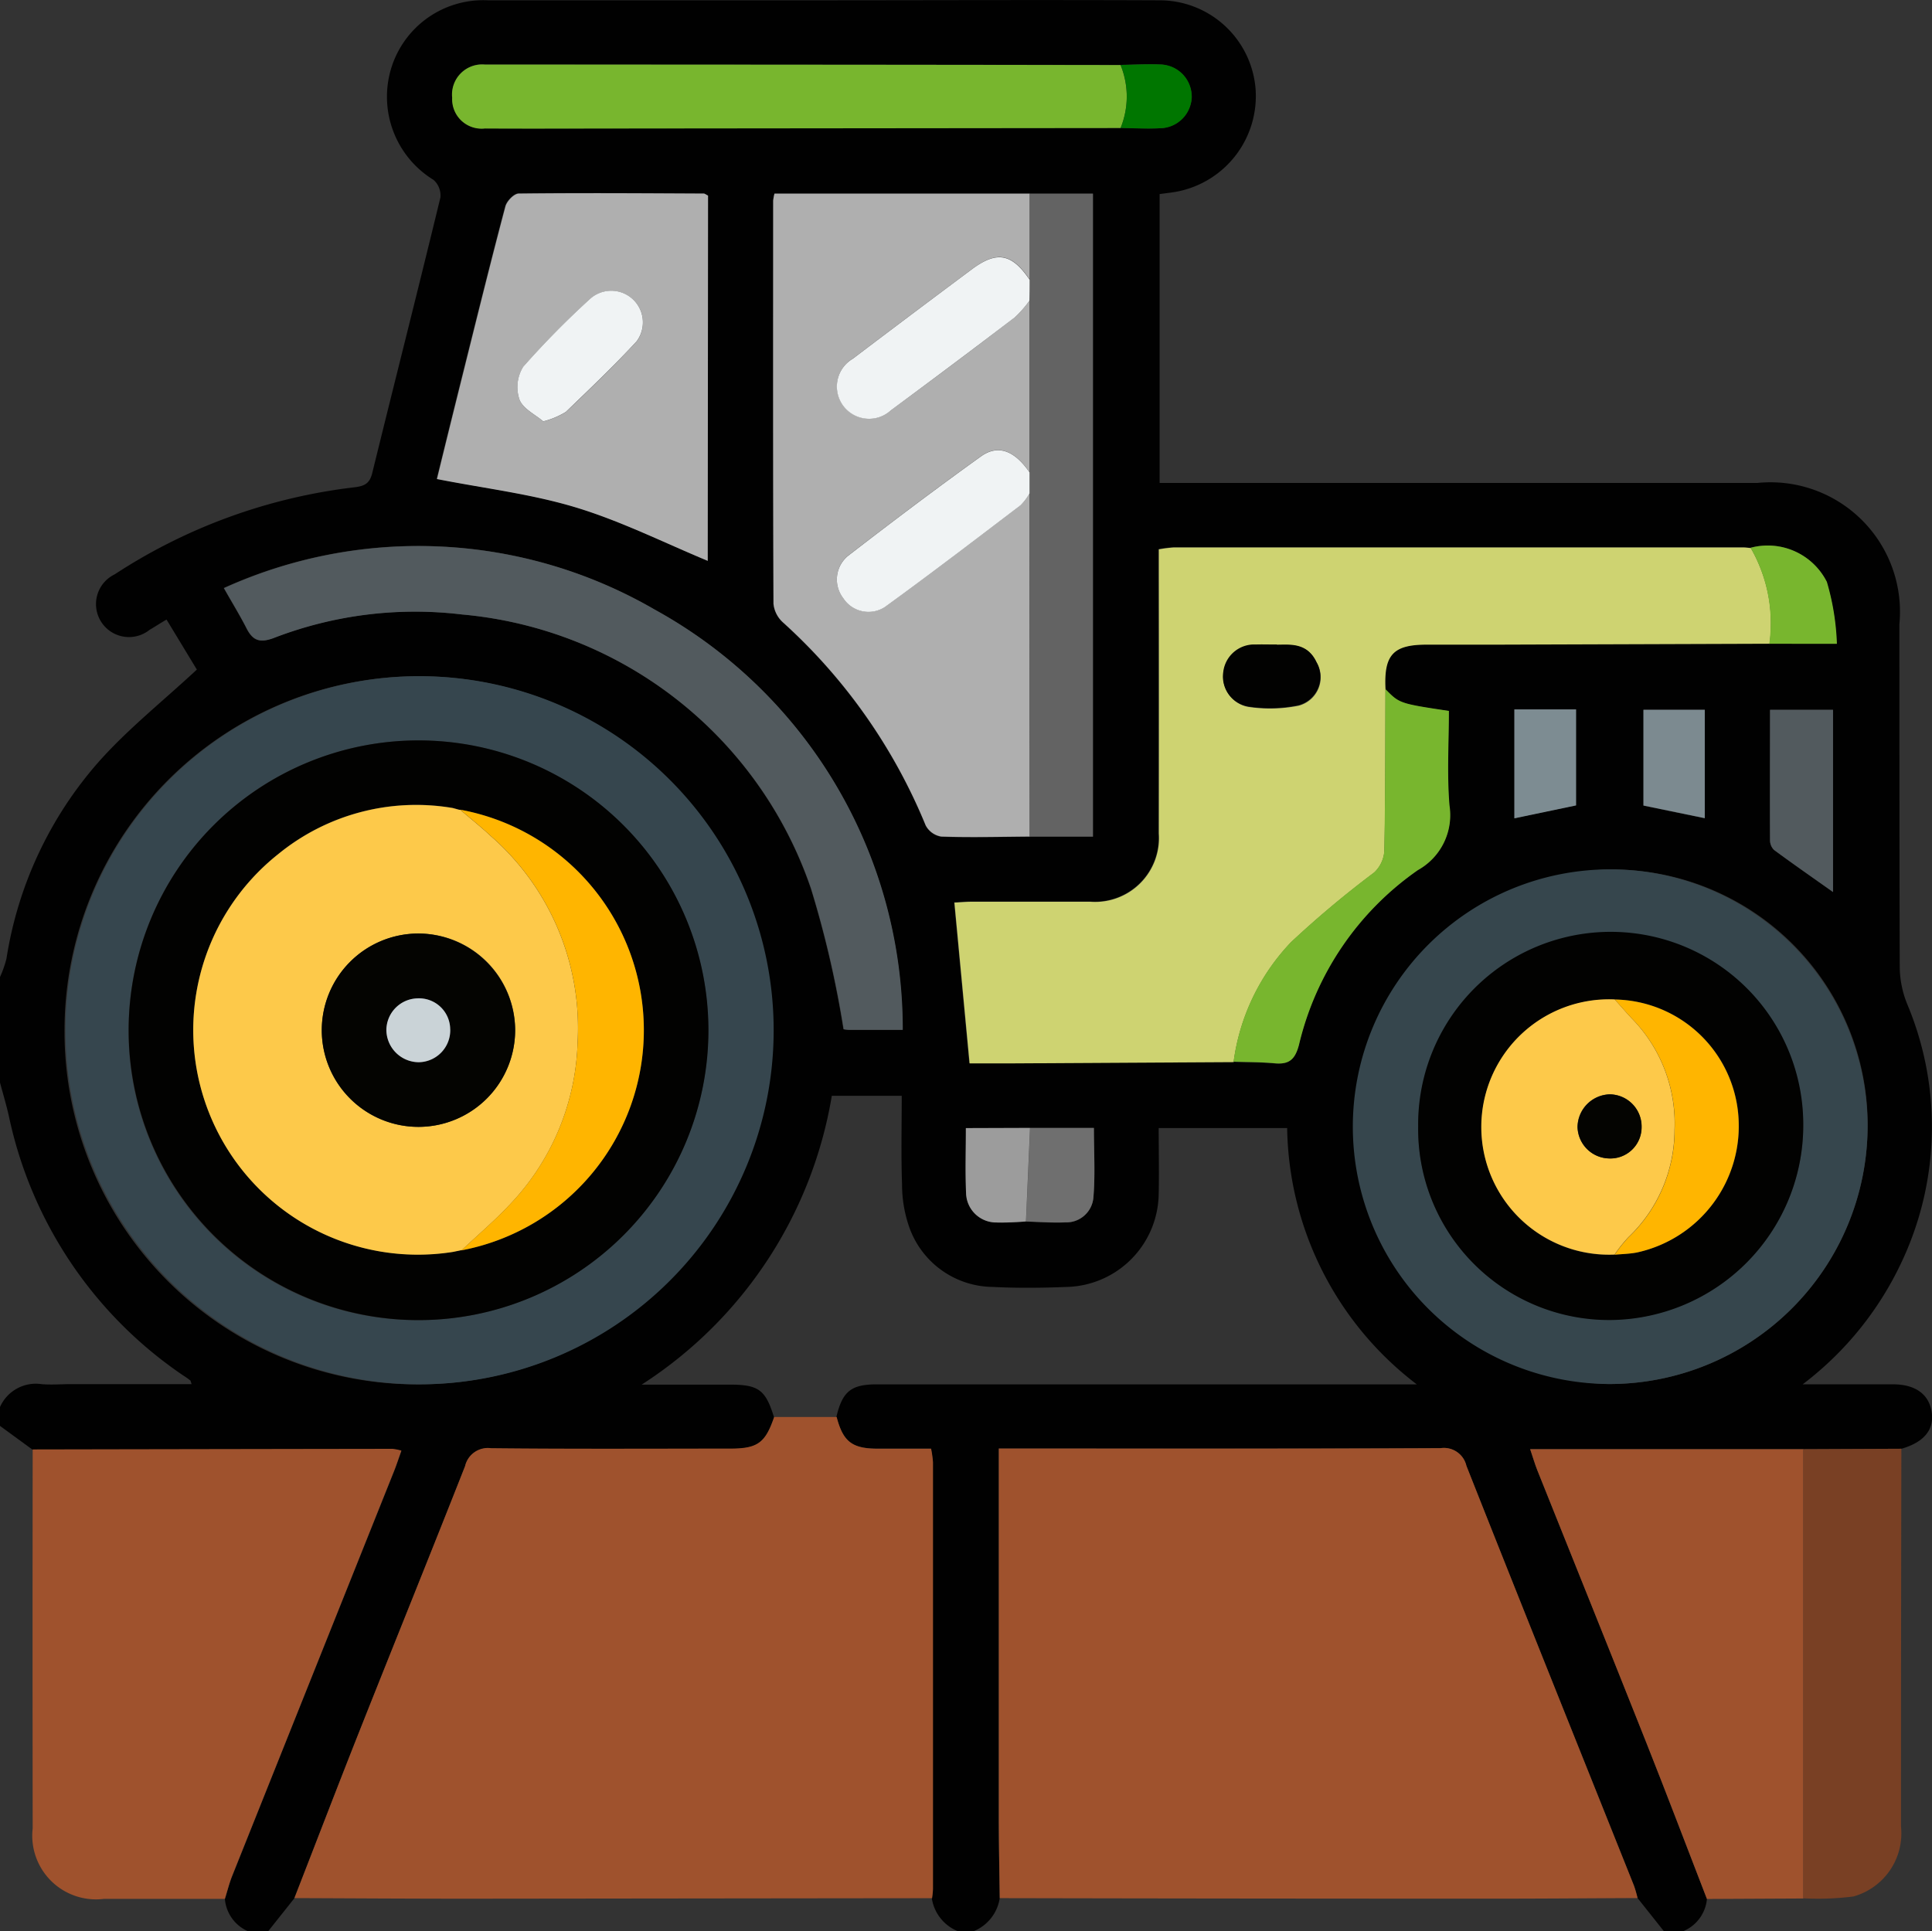 <svg xmlns="http://www.w3.org/2000/svg" width="44.92" height="44.91" viewBox="0 0 44.92 44.91">
  <rect x="0" y="0" width="44.92" height="44.91" fill="#333333" stroke="none"/>
  <g id="Grupo_238286" data-name="Grupo 238286" transform="translate(0 -0.693)">
    <g id="Grupo_238287" data-name="Grupo 238287" transform="translate(0 0.693)">
      <path id="Trazado_267659" data-name="Trazado 267659" d="M0,25.868V23.412a2.565,2.565,0,0,0,.15-.426,9.024,9.024,0,0,1,2.142-4.575c.682-.768,1.5-1.417,2.285-2.148L3.872,15.1c-.171.1-.281.173-.394.239a.767.767,0,1,1-.814-1.289,12.939,12.939,0,0,1,5.577-2.026c.238-.028.355-.09.414-.332.525-2.137,1.067-4.27,1.585-6.408a.485.485,0,0,0-.16-.408,2.268,2.268,0,0,1-.987-2.587A2.239,2.239,0,0,1,11.349.7q3.639,0,7.278,0C21.4.7,24.181.688,26.958.7a2.239,2.239,0,0,1,2.234,2.05,2.263,2.263,0,0,1-1.766,2.386c-.151.034-.307.047-.464.07v6.717h13.9a3.011,3.011,0,0,1,3.3,3.282c0,2.659,0,5.319.008,7.978a2.347,2.347,0,0,0,.167.842,7.373,7.373,0,0,1-.094,5.951,7.62,7.62,0,0,1-2.33,2.907c.768,0,1.433,0,2.1,0,.523,0,.838.233.9.646s-.183.7-.7.852l-2.283.01H35.577c.066.2.11.346.167.491.845,2.113,1.7,4.224,2.536,6.339.478,1.206.938,2.419,1.407,3.629a.9.9,0,0,1-.56.753h-.438l-.615-.774c-.028-.1-.047-.2-.085-.291-1.3-3.253-2.606-6.5-3.895-9.76a.537.537,0,0,0-.6-.41c-3.26.014-6.52.009-9.78.009h-.492v.591q0,3.99,0,7.98c0,.628.014,1.256.022,1.884a.991.991,0,0,1-.614.771h-.351a.985.985,0,0,1-.614-.771,2.121,2.121,0,0,0,.022-.217q0-4.961,0-9.922a2.473,2.473,0,0,0-.044-.316c-.43,0-.836,0-1.242,0-.6,0-.8-.165-.954-.738.139-.589.34-.755.936-.755q6,0,12.01,0h.548a7.634,7.634,0,0,1-3.014-5.96H26.94c0,.53.012,1.039,0,1.546a2.193,2.193,0,0,1-2.116,2.148c-.583.023-1.17.03-1.753,0a2.08,2.08,0,0,1-1.934-1.4,3,3,0,0,1-.164-.981c-.024-.693-.007-1.387-.007-2.063H19.34a9.918,9.918,0,0,1-4.421,6.716h2.044c.676,0,.836.119,1.034.76-.206.6-.385.734-1.02.734-1.855,0-3.711.011-5.566-.009a.542.542,0,0,0-.6.416c-.807,2.049-1.634,4.09-2.446,6.137-.516,1.3-1.016,2.606-1.523,3.909l-.615.774H5.79a.9.9,0,0,1-.561-.756c.057-.18.1-.365.172-.54q1.873-4.692,3.751-9.382c.063-.158.116-.321.181-.5a1.263,1.263,0,0,0-.205-.041q-4.183.005-8.367.014L0,33.85v-.439a.91.91,0,0,1,.96-.533c.232.022.467,0,.7,0H4.455c-.022-.063-.022-.078-.03-.084-.046-.036-.092-.071-.14-.1A9.707,9.707,0,0,1,.205,26.64c-.059-.26-.136-.515-.205-.772M23.855,29.1c.3.008.609.033.912.019a.631.631,0,0,0,.655-.585c.044-.528.011-1.062.011-1.61H22.462c0,.525-.017,1.015.005,1.5a.7.7,0,0,0,.7.695c.23.014.462-.014.693-.023m2.2-25.427c.3,0,.609.021.912.006a.772.772,0,0,0,.738-.72.773.773,0,0,0-.74-.763c-.3-.016-.608.005-.912.01q-7.39-.007-14.781-.011a.7.7,0,0,0-.759.77.684.684,0,0,0,.76.716c1.155.009,2.31,0,3.465,0l11.316-.011M23.941,5.2H18.006a1.141,1.141,0,0,0-.03.166c0,3.123-.005,6.247.007,9.37a.676.676,0,0,0,.219.434,13.012,13.012,0,0,1,3.319,4.72.5.5,0,0,0,.364.262c.685.021,1.371,0,2.057,0h1.47V5.2ZM40.7,13.43c-.058,0-.117-.013-.175-.013q-6.621,0-13.241,0a2.832,2.832,0,0,0-.348.044v.516q0,3.047,0,6.093a1.485,1.485,0,0,1-1.591,1.585c-.921,0-1.841,0-2.762,0-.151,0-.3.015-.4.019l.353,3.739c.333,0,.695,0,1.056,0l5.083-.029c.32.011.641.008.96.037s.471-.084.562-.428a6.875,6.875,0,0,1,2.767-4.066,1.461,1.461,0,0,0,.732-1.5c-.061-.734-.014-1.477-.014-2.2-1.149-.174-1.149-.174-1.477-.51-.043-.8.175-1.034.96-1.036.555,0,1.109,0,1.664,0l6.3-.021h1.572a5.774,5.774,0,0,0-.233-1.439A1.538,1.538,0,0,0,40.7,13.43M9.745,32.883A8.233,8.233,0,1,0,1.5,24.631a8.2,8.2,0,0,0,8.246,8.253m33.678-5.971a5.938,5.938,0,0,0-6.058-6A5.984,5.984,0,0,0,37.4,32.876a6.006,6.006,0,0,0,6.023-5.964M16.455,13.735v-8.5c-.047-.023-.072-.047-.1-.047-1.432,0-2.864-.015-4.3,0-.108,0-.279.177-.311.3-.332,1.254-.643,2.514-.958,3.773-.218.872-.432,1.745-.634,2.565,1.111.219,2.2.349,3.242.664s2.041.819,3.054,1.238m4.534,10.907a11.128,11.128,0,0,0-5.765-9.769,10.947,10.947,0,0,0-10.016-.5c.2.354.375.637.525.933s.306.348.625.231a9.121,9.121,0,0,1,4.384-.55,9.46,9.46,0,0,1,8.117,6.376,23.746,23.746,0,0,1,.757,3.269.822.822,0,0,0,.151.014c.377,0,.755,0,1.222,0M41.153,17.2c0,1.046,0,2.037,0,3.028a.318.318,0,0,0,.092.228c.45.332.909.651,1.372.979V17.2Zm-1.515,2.518V17.2H38.211v2.227l1.426.294M35.21,17.189v2.529l1.434-.3V17.189Z" transform="translate(0 -0.693)" fill="#010101"/>
      <path id="Trazado_267665" data-name="Trazado 267665" d="M73.237,293.068q-5.4.006-10.8.012c-1.341,0-2.682-.009-4.023-.014.507-1.3,1.008-2.609,1.523-3.909.812-2.047,1.639-4.088,2.446-6.137a.542.542,0,0,1,.6-.416c1.855.02,3.71.01,5.566.009.635,0,.814-.131,1.02-.734l1.453,0c.15.574.358.736.954.738.406,0,.812,0,1.242,0a2.472,2.472,0,0,1,.044.316q0,4.961,0,9.922a2.116,2.116,0,0,1-.022.217" transform="translate(-51.569 -248.929)" fill="#9f522d"/>
      <path id="Trazado_267666" data-name="Trazado 267666" d="M213.065,298.57c-1.166.005-2.332.015-3.5.014q-5.663,0-11.327-.012c-.008-.628-.022-1.256-.022-1.884q0-3.99,0-7.98v-.591h.492c3.26,0,6.52.006,9.78-.009a.537.537,0,0,1,.6.41c1.288,3.257,2.595,6.508,3.894,9.76a3.01,3.01,0,0,1,.085.291" transform="translate(-174.993 -254.434)" fill="#9f522d"/>
      <path id="Trazado_267667" data-name="Trazado 267667" d="M208.314,111.527l-6.3.021c-.555,0-1.109,0-1.664,0-.784,0-1,.238-.96,1.036-.005,1.255,0,2.51-.026,3.765a.752.752,0,0,1-.237.5,23.3,23.3,0,0,0-1.931,1.618,4.99,4.99,0,0,0-1.337,2.789l-5.083.029c-.362,0-.723,0-1.056,0l-.353-3.739c.094,0,.246-.019.4-.019.921,0,1.842,0,2.762,0a1.485,1.485,0,0,0,1.591-1.585q.005-3.047,0-6.093v-.516a2.832,2.832,0,0,1,.348-.044q6.621,0,13.241,0c.058,0,.116.009.175.013a3.511,3.511,0,0,1,.435,2.232m-11.447.022c-.23,0-.361,0-.491,0a.724.724,0,0,0-.756.641.706.706,0,0,0,.586.8,3.365,3.365,0,0,0,1.158-.029.683.683,0,0,0,.419-1.008c-.215-.458-.622-.4-.915-.4" transform="translate(-167.176 -96.558)" fill="#ced371"/>
      <path id="Trazado_267668" data-name="Trazado 267668" d="M21.033,151.361a8.233,8.233,0,1,1,.022-16.466,8.233,8.233,0,0,1-.022,16.466m-.008-1.493a6.74,6.74,0,1,0-6.748-6.741,6.71,6.71,0,0,0,6.748,6.741" transform="translate(-11.289 -119.171)" fill="#36464e"/>
      <path id="Trazado_267669" data-name="Trazado 267669" d="M10.945,298.674c-.935,0-1.87,0-2.806,0a1.481,1.481,0,0,1-1.663-1.64q-.006-4.405,0-8.81,4.183-.008,8.367-.014a1.258,1.258,0,0,1,.205.041c-.066.184-.118.347-.181.5q-1.875,4.691-3.751,9.382c-.07.175-.115.36-.172.54" transform="translate(-5.716 -254.52)" fill="#9f522d"/>
      <path id="Trazado_267670" data-name="Trazado 267670" d="M159.381,54.075c-.686.005-1.372.024-2.057,0a.5.5,0,0,1-.364-.262,13.01,13.01,0,0,0-3.319-4.72.676.676,0,0,1-.219-.434c-.012-3.123-.008-6.247-.007-9.37a1.138,1.138,0,0,1,.03-.165h5.935q0,1,0,2c-.413-.61-.761-.677-1.34-.245q-1.388,1.034-2.768,2.08a.75.75,0,1,0,.885,1.2q1.448-1.064,2.875-2.157a2.58,2.58,0,0,0,.343-.389q0,2,0,3.991c-.343-.5-.729-.658-1.126-.373-1.044.749-2.069,1.524-3.087,2.309a.711.711,0,0,0-.12.987.7.7,0,0,0,.971.208c1.064-.771,2.107-1.57,3.153-2.365a1.28,1.28,0,0,0,.209-.276q0,3.989.005,7.978" transform="translate(-135.438 -34.623)" fill="#afafaf"/>
      <path id="Trazado_267672" data-name="Trazado 267672" d="M280.348,179.232a6.006,6.006,0,0,1-6.023,5.964,5.984,5.984,0,1,1,6.023-5.964M269.9,179.2a4.441,4.441,0,0,0,4.484,4.5,4.525,4.525,0,0,0,4.469-4.468,4.476,4.476,0,1,0-8.953-.034" transform="translate(-236.926 -153.013)" fill="#36464d"/>
      <path id="Trazado_267673" data-name="Trazado 267673" d="M309.994,298.751l-2.238.011c-.468-1.21-.928-2.423-1.407-3.629-.84-2.115-1.691-4.226-2.536-6.339-.058-.145-.1-.295-.167-.491H310l0,10.448" transform="translate(-268.069 -254.605)" fill="#9f522d"/>
      <path id="Trazado_267674" data-name="Trazado 267674" d="M93.008,47.567C92,47.148,91,46.647,89.955,46.329s-2.131-.445-3.242-.664c.2-.821.417-1.694.634-2.565.314-1.259.625-2.519.958-3.773.033-.124.2-.3.311-.3,1.432-.017,2.863-.007,4.3,0,.025,0,.05.023.1.047Zm-3.822-3.242a1.905,1.905,0,0,0,.524-.22c.56-.533,1.117-1.071,1.643-1.638a.736.736,0,0,0-1.069-1,20.432,20.432,0,0,0-1.566,1.589.9.9,0,0,0-.086.762c.082.215.37.35.555.509" transform="translate(-76.553 -34.525)" fill="#afafaf"/>
      <path id="Trazado_267675" data-name="Trazado 267675" d="M60.236,120.374c-.467,0-.844,0-1.222,0a.822.822,0,0,1-.151-.014,23.762,23.762,0,0,0-.757-3.269,9.46,9.46,0,0,0-8.117-6.376,9.123,9.123,0,0,0-4.384.55c-.319.117-.482.05-.625-.231s-.325-.579-.525-.932a10.947,10.947,0,0,1,10.016.5,11.128,11.128,0,0,1,5.765,9.769" transform="translate(-39.246 -96.426)" fill="#525a5e"/>
      <path id="Trazado_267676" data-name="Trazado 267676" d="M357.826,298.675l0-10.448,2.283-.01Q360.1,292.61,360.1,297a1.523,1.523,0,0,1-1.109,1.629,6.594,6.594,0,0,1-1.161.042" transform="translate(-315.901 -254.529)" fill="#794024"/>
      <path id="Trazado_267677" data-name="Trazado 267677" d="M105.264,14.963l-11.316.011c-1.155,0-2.31.006-3.465,0a.685.685,0,0,1-.76-.716.7.7,0,0,1,.759-.77q7.39,0,14.781.011a1.937,1.937,0,0,1,0,1.467" transform="translate(-79.21 -11.986)" fill="#78b62e"/>
      <path id="Trazado_267678" data-name="Trazado 267678" d="M204.281,41.126q0-1,0-2h1.471V54.076h-1.47q0-3.989-.005-7.978,0-.245,0-.49,0-2,0-3.991,0-.245.006-.491" transform="translate(-180.341 -34.624)" fill="#636363"/>
      <path id="Trazado_267679" data-name="Trazado 267679" d="M244.782,146.148a4.988,4.988,0,0,1,1.337-2.789,23.324,23.324,0,0,1,1.931-1.618.752.752,0,0,0,.237-.5c.024-1.255.021-2.51.026-3.765.328.336.328.336,1.477.509,0,.728-.047,1.471.014,2.2a1.461,1.461,0,0,1-.733,1.5,6.875,6.875,0,0,0-2.767,4.066c-.091.344-.23.458-.562.428s-.639-.026-.959-.037" transform="translate(-216.102 -121.454)" fill="#78b62e"/>
      <path id="Trazado_267680" data-name="Trazado 267680" d="M351.233,141.574H352.7v4.236c-.463-.328-.922-.647-1.372-.979a.318.318,0,0,1-.092-.228c-.006-.991,0-1.982,0-3.029" transform="translate(-310.081 -125.068)" fill="#525a5e"/>
      <path id="Trazado_267681" data-name="Trazado 267681" d="M327.558,144.073l-1.426-.294v-2.227h1.426Z" transform="translate(-287.921 -125.048)" fill="#7c8a90"/>
      <path id="Trazado_267682" data-name="Trazado 267682" d="M300.513,141.489h1.434v2.233l-1.434.3Z" transform="translate(-265.303 -124.993)" fill="#7d8c92"/>
      <path id="Trazado_267683" data-name="Trazado 267683" d="M203.695,224.542h1.484c0,.548.033,1.083-.011,1.611a.631.631,0,0,1-.655.585c-.3.014-.608-.011-.912-.019l.095-2.176" transform="translate(-179.745 -198.315)" fill="#6f6f6f"/>
      <path id="Trazado_267684" data-name="Trazado 267684" d="M347.826,111.479a3.51,3.51,0,0,0-.435-2.232,1.539,1.539,0,0,1,1.774.793,5.776,5.776,0,0,1,.233,1.44Z" transform="translate(-306.689 -96.509)" fill="#78b62e"/>
      <path id="Trazado_267685" data-name="Trazado 267685" d="M193.152,224.542l-.095,2.176a6.924,6.924,0,0,1-.693.024.7.7,0,0,1-.7-.695c-.022-.489-.005-.98-.005-1.5Z" transform="translate(-169.203 -198.315)" fill="#9c9c9c"/>
      <path id="Trazado_267686" data-name="Trazado 267686" d="M222.354,14.928a1.937,1.937,0,0,0,0-1.467c.3,0,.609-.025.912-.01a.741.741,0,0,1,0,1.483c-.3.015-.608,0-.912-.006" transform="translate(-196.3 -11.952)" fill="#007600"/>
      <path id="Trazado_267687" data-name="Trazado 267687" d="M243.954,128.614c.293,0,.7-.057.915.4a.683.683,0,0,1-.419,1.008,3.365,3.365,0,0,1-1.158.029.706.706,0,0,1-.586-.8.724.724,0,0,1,.756-.641c.131-.005.262,0,.491,0" transform="translate(-214.265 -113.623)" fill="#020201"/>
      <path id="Trazado_267688" data-name="Trazado 267688" d="M32.257,161.119a6.74,6.74,0,1,1-.011-13.48,6.74,6.74,0,0,1,.011,13.48m.991-1.628v.006a5.212,5.212,0,0,0-.028-10.247l-.022,0-.149-.041a5.067,5.067,0,0,0-4.062,1.073,5.223,5.223,0,0,0,4.061,9.249l.2-.041" transform="translate(-22.52 -130.422)" fill="#020201"/>
      <path id="Trazado_267689" data-name="Trazado 267689" d="M170.582,52.259q0,.245-.006.491a2.58,2.58,0,0,1-.343.389q-1.429,1.089-2.875,2.157a.75.75,0,1,1-.885-1.2q1.38-1.046,2.768-2.08c.58-.432.927-.365,1.34.245" transform="translate(-146.642 -45.756)" fill="#f0f3f4"/>
      <path id="Trazado_267690" data-name="Trazado 267690" d="M170.566,90.566q0,.245,0,.49a1.28,1.28,0,0,1-.209.276c-1.046.795-2.089,1.594-3.153,2.365a.7.7,0,0,1-.971-.208.711.711,0,0,1,.12-.987c1.017-.785,2.043-1.56,3.087-2.309.4-.285.782-.127,1.126.373" transform="translate(-146.629 -79.582)" fill="#f0f3f4"/>
      <path id="Trazado_267691" data-name="Trazado 267691" d="M281.379,190.464a4.477,4.477,0,1,1,8.953.034,4.525,4.525,0,0,1-4.469,4.468,4.441,4.441,0,0,1-4.484-4.5m4.574-2.951a2.969,2.969,0,1,0,0,5.932c.173-.017.348-.019.517-.053a3.008,3.008,0,0,0,2.356-3.182,2.931,2.931,0,0,0-2.871-2.7" transform="translate(-248.406 -164.271)" fill="#020201"/>
      <path id="Trazado_267692" data-name="Trazado 267692" d="M103.286,61.307c-.185-.159-.474-.295-.555-.509a.9.9,0,0,1,.086-.762,20.432,20.432,0,0,1,1.566-1.589.736.736,0,0,1,1.069,1c-.525.567-1.083,1.1-1.643,1.638a1.905,1.905,0,0,1-.524.22" transform="translate(-90.653 -51.507)" fill="#f0f3f4"/>
      <path id="Trazado_267693" data-name="Trazado 267693" d="M44.532,160.552l.022,0c.239.205.486.4.717.617a5.923,5.923,0,0,1,2.013,4.783,5.7,5.7,0,0,1-1.573,3.777c-.353.378-.751.714-1.129,1.07v-.006l-.2.041a5.223,5.223,0,0,1-4.061-9.249,5.067,5.067,0,0,1,4.062-1.073l.149.041m1.3,5.1a2.248,2.248,0,1,0-2.246,2.273,2.253,2.253,0,0,0,2.246-2.273" transform="translate(-33.854 -141.722)" fill="#fdc94a"/>
      <path id="Trazado_267694" data-name="Trazado 267694" d="M91.352,171.637c.378-.355.775-.692,1.129-1.07a5.7,5.7,0,0,0,1.573-3.777,5.922,5.922,0,0,0-2.013-4.783c-.23-.215-.477-.412-.717-.617a5.212,5.212,0,0,1,.028,10.247" transform="translate(-80.624 -142.562)" fill="#ffb500"/>
      <path id="Trazado_267695" data-name="Trazado 267695" d="M89.863,248.838l.2-.041-.2.041" transform="translate(-79.334 -219.728)" fill="#fabe08"/>
      <path id="Trazado_267696" data-name="Trazado 267696" d="M90.017,161.094l-.149-.041.149.041" transform="translate(-79.339 -142.264)" fill="#fabe08"/>
      <path id="Trazado_267697" data-name="Trazado 267697" d="M297.081,204.922a2.969,2.969,0,1,1,0-5.932c.136.151.268.306.407.453a3.487,3.487,0,0,1,.983,2.578,3.451,3.451,0,0,1-1.074,2.5,3.377,3.377,0,0,0-.319.4m.626-2.966a.748.748,0,0,0-.741-.759.77.77,0,0,0-.748.762.75.75,0,0,0,.729.728.726.726,0,0,0,.76-.731" transform="translate(-259.538 -175.75)" fill="#fdc94a"/>
      <path id="Trazado_267698" data-name="Trazado 267698" d="M320.43,204.985a3.367,3.367,0,0,1,.319-.4,3.451,3.451,0,0,0,1.074-2.5,3.487,3.487,0,0,0-.983-2.578c-.14-.147-.271-.3-.407-.453a2.931,2.931,0,0,1,2.871,2.7,3.008,3.008,0,0,1-2.356,3.182c-.169.033-.345.036-.517.052" transform="translate(-282.887 -175.812)" fill="#ffb500"/>
      <path id="Trazado_267699" data-name="Trazado 267699" d="M68.341,188.187a2.248,2.248,0,1,1-2.247-2.224,2.264,2.264,0,0,1,2.247,2.224m-1.508.006a.725.725,0,0,0-.766-.721.743.743,0,0,0-.718.734.757.757,0,0,0,.753.751.743.743,0,0,0,.732-.764" transform="translate(-56.364 -164.256)" fill="#040401"/>
      <path id="Trazado_267700" data-name="Trazado 267700" d="M314.549,218.648a.726.726,0,0,1-.76.731.75.75,0,0,1-.729-.728.77.77,0,0,1,.748-.762.748.748,0,0,1,.741.759" transform="translate(-276.38 -192.441)" fill="#040401"/>
      <path id="Trazado_267701" data-name="Trazado 267701" d="M78.166,199.554a.743.743,0,0,1-.732.764.757.757,0,0,1-.753-.751.743.743,0,0,1,.718-.734.725.725,0,0,1,.766.721" transform="translate(-67.698 -175.618)" fill="#cad3d7"/>
    </g>
  </g>
</svg>

